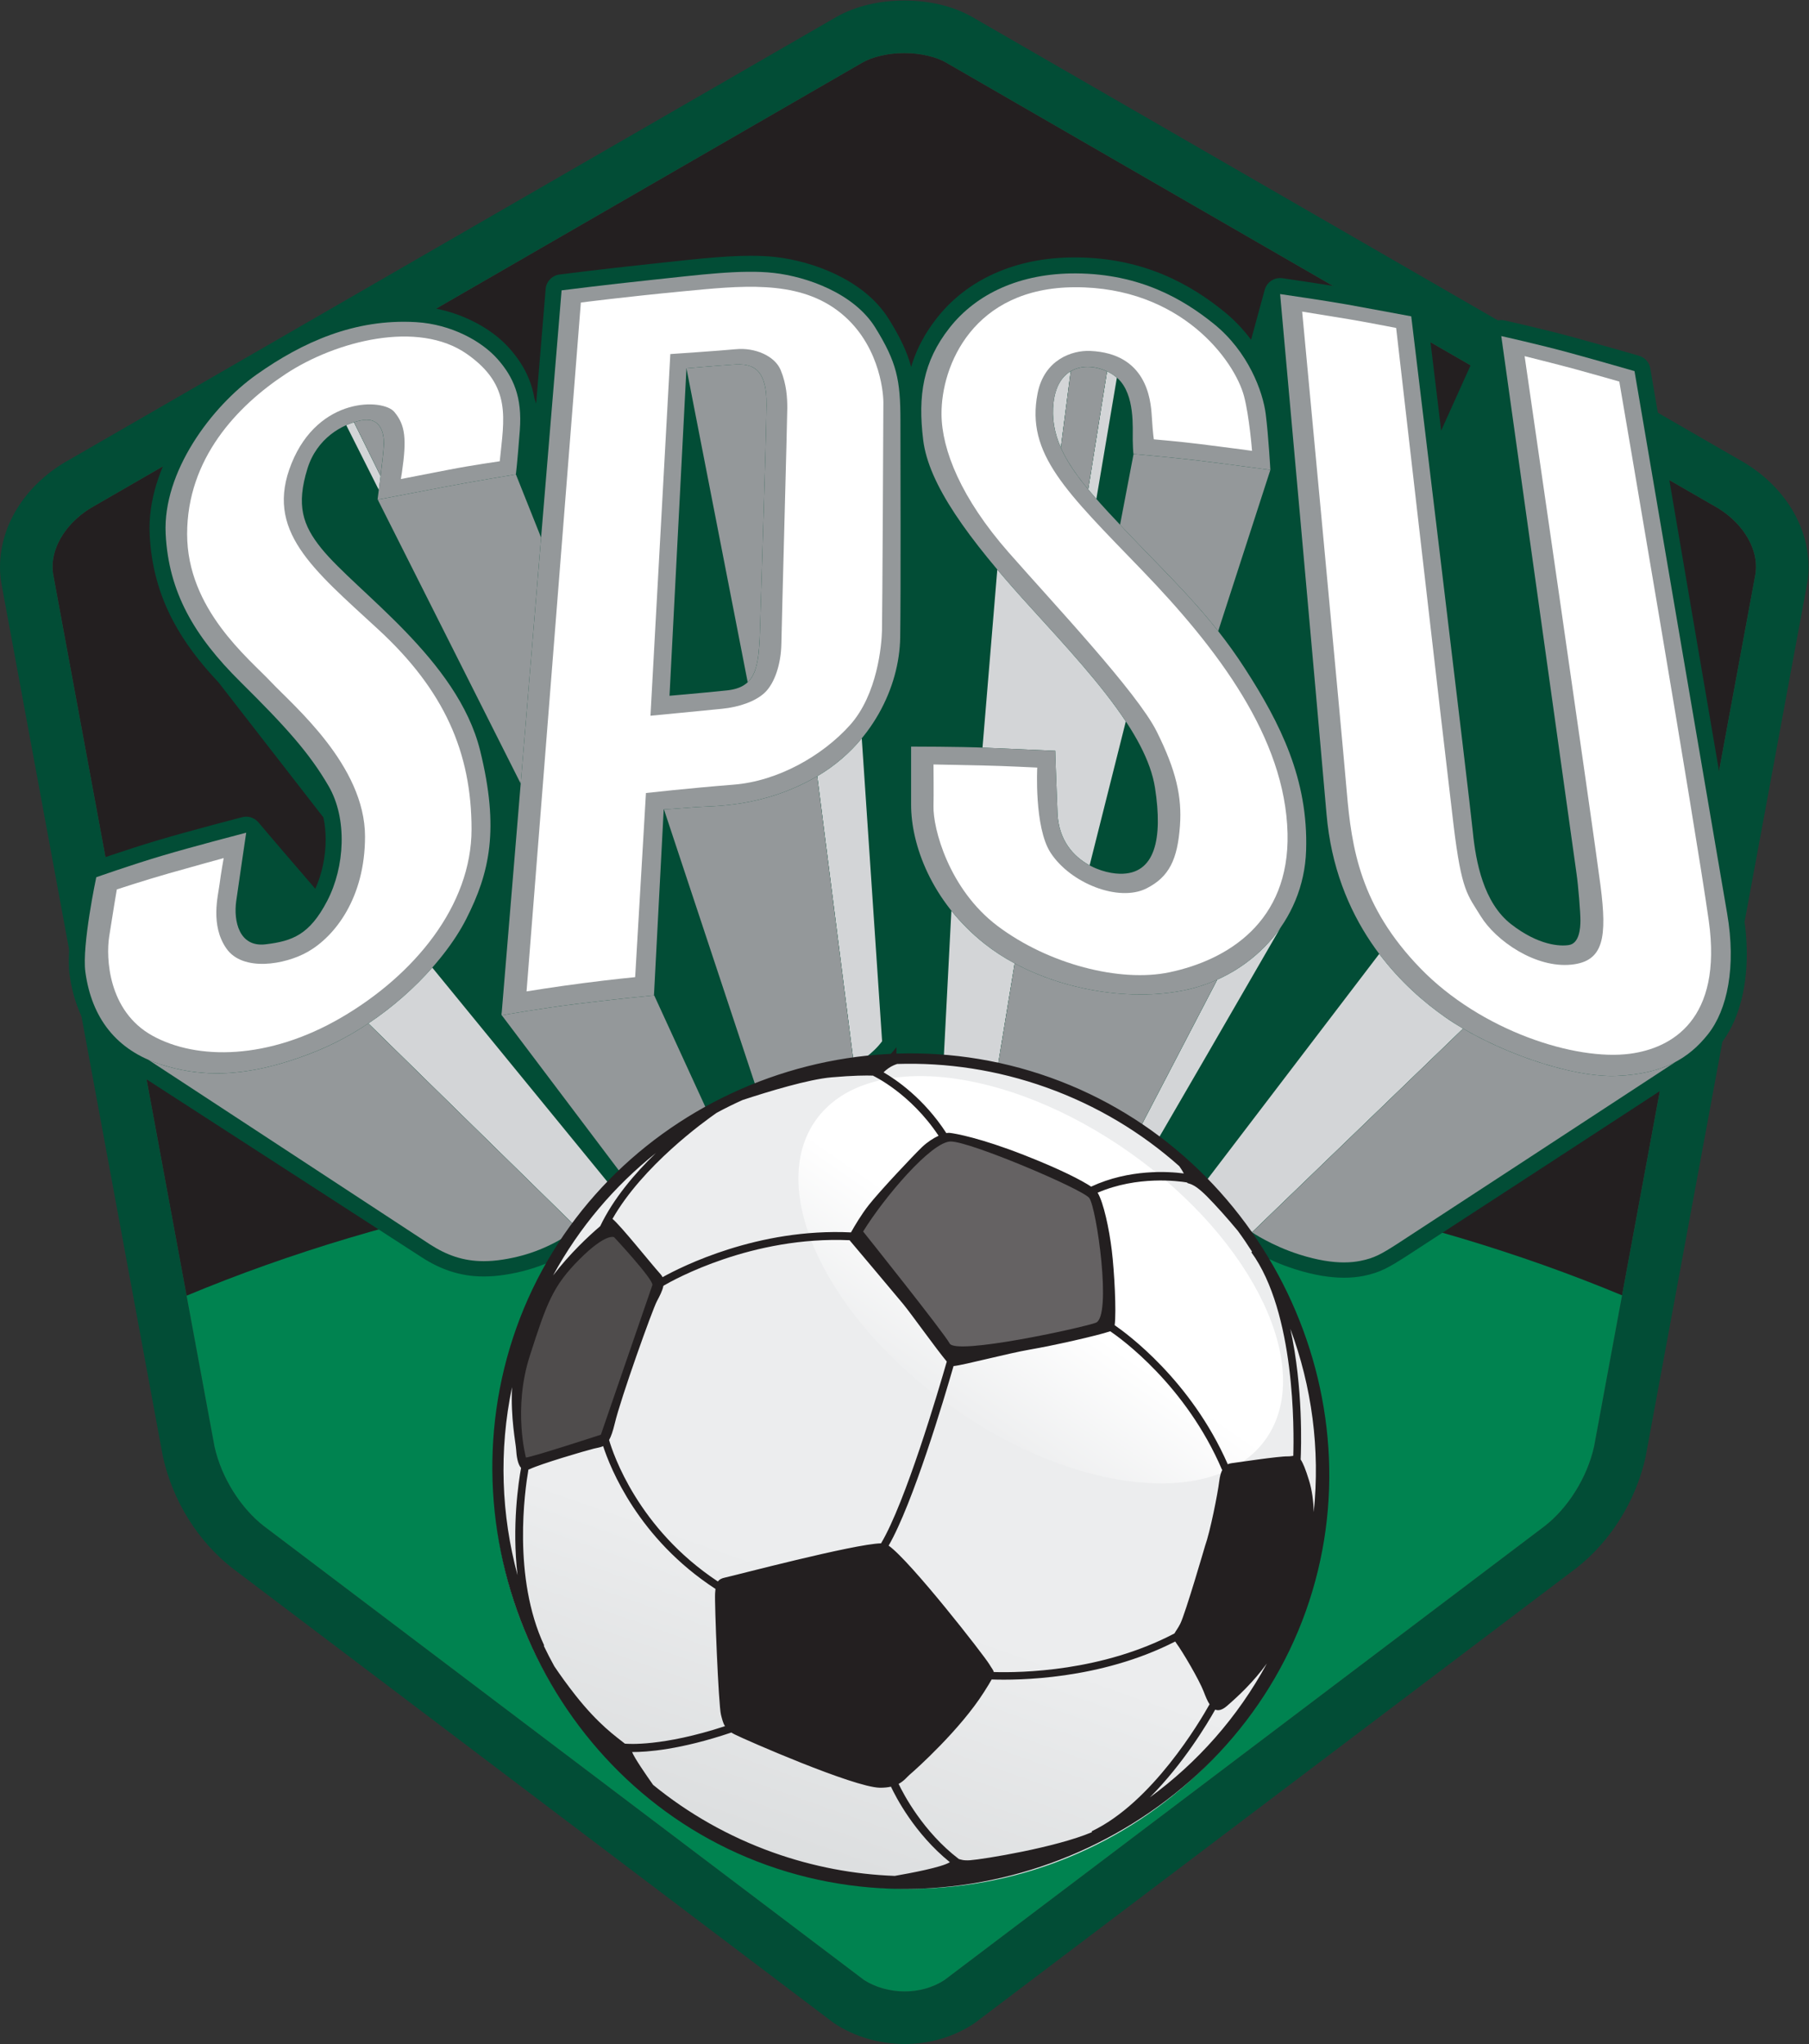 <?xml version="1.0" encoding="UTF-8" standalone="no"?>
<!-- Created with Inkscape (http://www.inkscape.org/) -->

<svg
   xmlns:dc="http://purl.org/dc/elements/1.1/"
   xmlns:cc="http://creativecommons.org/ns#"
   xmlns:rdf="http://www.w3.org/1999/02/22-rdf-syntax-ns#"
   xmlns:svg="http://www.w3.org/2000/svg"
   xmlns="http://www.w3.org/2000/svg"
   xmlns:sodipodi="http://sodipodi.sourceforge.net/DTD/sodipodi-0.dtd"
   xmlns:inkscape="http://www.inkscape.org/namespaces/inkscape"
   version="1.1"
   id="svg2"
   xml:space="preserve"
   width="504.733"
   height="570.347"
   viewBox="0 0 504.733 570.347"
   sodipodi:docname="SPSU Soccer Shield.svg"
   inkscape:version="0.92.1 r15371"><rect x="0" y="0" width="504.733" height="570.347" fill="#333333" stroke="none"/><defs
     id="defs6"><clipPath
       clipPathUnits="userSpaceOnUse"
       id="clipPath204"><path
         d="M 2726.78,904.219 C 2564.82,450.5 2065.67,214.078 1611.99,375.98 c -453.7,162.008 -690.213,661.12 -528.2,1114.79 161.98,453.76 661.05,690.22 1114.75,528.28 453.75,-162.01 690.19,-661.11 528.24,-1114.831 z"
         id="path202"
         inkscape:connector-curvature="0" /></clipPath><linearGradient
       x1="0"
       y1="0"
       x2="1"
       y2="0"
       gradientUnits="userSpaceOnUse"
       gradientTransform="matrix(586.538,1643.07,1643.07,-586.538,1612.02,375.97)"
       spreadMethod="pad"
       id="linearGradient214"><stop
         style="stop-opacity:1;stop-color:#dcdedf"
         offset="0"
         id="stop206" /><stop
         style="stop-opacity:1;stop-color:#dcdedf"
         offset="0.005"
         id="stop208" /><stop
         style="stop-opacity:1;stop-color:#ecedee"
         offset="0.344"
         id="stop210" /><stop
         style="stop-opacity:1;stop-color:#ecedee"
         offset="1"
         id="stop212" /></linearGradient><clipPath
       clipPathUnits="userSpaceOnUse"
       id="clipPath224"><path
         d="m 2649.35,1266.03 c -103.82,-146.5 -398.82,-115.76 -658.94,68.62 -260.1,184.35 -386.76,452.53 -283,599 103.78,146.4 398.79,115.61 658.9,-68.7 260.11,-184.44 386.81,-452.52 283.04,-598.92 z"
         id="path222"
         inkscape:connector-curvature="0" /></clipPath><linearGradient
       x1="0"
       y1="0"
       x2="1"
       y2="0"
       gradientUnits="userSpaceOnUse"
       gradientTransform="matrix(416.953,603.386,603.386,-416.953,1979.45,1311.96)"
       spreadMethod="pad"
       id="linearGradient232"><stop
         style="stop-opacity:1;stop-color:#ecedee"
         offset="0"
         id="stop226" /><stop
         style="stop-opacity:1;stop-color:#ffffff"
         offset="0.442"
         id="stop228" /><stop
         style="stop-opacity:1;stop-color:#ffffff"
         offset="1"
         id="stop230" /></linearGradient></defs><sodipodi:namedview
     pagecolor="#ffffff"
     bordercolor="#666666"
     borderopacity="1"
     objecttolerance="10"
     gridtolerance="10"
     guidetolerance="10"
     inkscape:pageopacity="0"
     inkscape:pageshadow="2"
     inkscape:window-width="1440"
     inkscape:window-height="843"
     id="namedview4"
     showgrid="false"
     inkscape:zoom="0.41378342"
     inkscape:cx="-170.55989"
     inkscape:cy="285.17334"
     inkscape:window-x="0"
     inkscape:window-y="31"
     inkscape:window-maximized="1"
     inkscape:current-layer="g10" /><g
     id="g10"
     inkscape:groupmode="layer"
     inkscape:label="ink_ext_XXXXXX"
     transform="matrix(1.333,0,0,-1.333,0,570.347)"><g
       id="g12"
       transform="scale(0.1)"><path
         d="m 1893.69,110.031 c 29.61,0 58.86,7.828 83.34,23.938 l 1256.4,950.311 c 47.16,36.63 88.47,99.99 103.23,166.68 l 337.86,1826.82 c 0.72,4.77 0.99,9.45 0.99,14.31 0.45,44.1 -30.42,96.48 -89.19,128.52 l -0.63,0.27 -1604.61,926.37 c -20.43,12.15 -54.27,20.52 -88.29,20.34 -34.02,0.18 -67.95,-8.19 -88.47,-20.34 l -1604.34,-926.19 -0.808,-0.45 c -58.774,-32.13 -89.641,-84.42 -89.192,-128.52 0,-4.95 0.36,-9.81 1.079,-14.67 L 448.922,1250.96 C 463.5,1184.54 504.629,1121.45 551.52,1084.73 L 1808.64,133.879 c 22.95,-14.848 53.82,-23.938 85.05,-23.848 M 1746.54,43.07 1745.1,44.059 484.648,997.34 l -0.269,0.269 C 415.531,1052.06 362.34,1134.5 341.281,1228.19 l -0.269,0.99 -338.403,1829.79 -0.09,0.72 C 0.809,3070.49 0,3081.38 0,3092.09 c 0.449,92.97 58.68,176.85 145.98,224.73 l 1603.26,925.56 c 43.2,24.84 93.51,35.01 143.55,35.19 50.04,-0.18 100.26,-10.35 143.37,-35.1 L 3639.6,3316.82 c 87.21,-47.88 145.44,-131.76 145.89,-224.73 0.09,-10.71 -0.81,-21.51 -2.43,-32.22 l -0.18,-0.99 -338.4,-1829.52 -0.18,-1.17 c -21.06,-93.69 -74.25,-176.13 -143.1,-230.581 l -0.18,-0.179 -1259.19,-952.289 -1.17,-0.992 -1.35,-0.898 C 1994.49,13.371 1943.28,-0.039 1893.69,-0.039 1841.04,0.141 1789.56,14.719 1746.54,43.07"
         style="fill:#024d36;fill-opacity:1;fill-rule:nonzero;stroke:none"
         id="path14"
         inkscape:connector-curvature="0" /><path
         d="m 1893.69,110.031 c 29.61,0 58.86,7.828 83.34,23.938 l 1256.4,950.311 c 47.16,36.63 88.47,99.99 103.23,166.68 l 337.86,1826.82 c 0.72,4.77 0.99,9.45 0.99,14.31 0.45,44.1 -30.42,96.48 -89.19,128.52 l -0.63,0.27 -1604.61,926.37 c -20.43,12.15 -54.27,20.52 -88.29,20.34 -34.02,0.18 -67.95,-8.19 -88.47,-20.34 l -1604.34,-926.19 -0.808,-0.45 c -58.774,-32.13 -89.641,-84.42 -89.192,-128.52 0,-4.95 0.36,-9.81 1.079,-14.67 L 448.922,1250.96 C 463.5,1184.54 504.629,1121.45 551.52,1084.73 L 1808.55,133.879 c 23.04,-14.848 53.91,-23.938 85.14,-23.848"
         style="fill:#008350;fill-opacity:1;fill-rule:nonzero;stroke:none"
         id="path16"
         inkscape:connector-curvature="0" /><path
         d="m 390.512,1566.41 c 431.726,180.09 948.148,284.94 1503.178,284.94 554.31,0 1070.1,-104.58 1501.47,-284.22 l 279.36,1510.65 c 0.72,4.77 0.99,9.45 0.99,14.31 0.45,44.1 -30.42,96.48 -89.19,128.52 l -0.63,0.27 -1604.61,926.37 c -20.43,12.15 -54.27,20.52 -88.29,20.34 -34.02,0.18 -67.95,-8.19 -88.47,-20.34 l -1604.34,-926.19 -0.808,-0.45 c -58.774,-32.13 -89.641,-84.42 -89.192,-128.52 0,-4.95 0.36,-9.81 1.079,-14.67 L 390.512,1566.41"
         style="fill:#231f20;fill-opacity:1;fill-rule:nonzero;stroke:none"
         id="path18"
         inkscape:connector-curvature="0" /><path
         d="m 2651.73,3316.55 -0.01,-0.01 0.01,0.01"
         style="fill:#008350;fill-opacity:1;fill-rule:nonzero;stroke:none"
         id="path20"
         inkscape:connector-curvature="0" /><path
         d="m 2651.72,3316.54 v 0 l 0.01,0.01 z"
         style="fill:#918f90;fill-opacity:1;fill-rule:nonzero;stroke:none"
         id="path22"
         inkscape:connector-curvature="0" /><path
         d="m 3111.75,3588.71 -95.22,-211.41 c -17.01,141.21 -29.34,243.18 -29.34,243.18 -1.8,14.58 -12.69,26.19 -27.09,28.89 -0.09,0.09 -90.81,17.01 -134.37,24.84 -44.46,8.01 -141.3,22.05 -141.48,22.05 -10.17,1.44 -20.43,-1.71 -27.9,-8.82 -4.95,-4.68 -8.19,-10.71 -9.63,-17.19 l -28.08,-102.87 c -15.57,20.88 -34.38,41.31 -57.15,59.58 -33.48,27.09 -74.79,55.17 -125.64,76.5 -50.94,21.42 -111.51,35.91 -182.7,36.36 -1.17,0 -2.34,0 -3.69,0 -124.56,0.27 -225.99,-47.25 -288.09,-126.45 -23.67,-29.97 -40.68,-61.02 -51.39,-93.6 -0.99,-3.06 -1.89,-6.12 -2.79,-9.18 -8.73,32.58 -23.67,62.91 -46.44,99.63 -27.09,43.74 -68.49,73.62 -111.24,94.23 -42.93,20.52 -87.84,31.77 -125.73,36.18 -16.83,1.89 -34.38,2.61 -52.56,2.61 -63.54,0 -135.63,-9.36 -210.78,-17.19 -97.56,-10.26 -189.09,-21.96 -189.27,-21.96 -15.57,-1.98 -27.81,-14.76 -29.07,-30.42 l -19.89,-239.85 -3.51,10.71 c -2.52,14.49 -6.3,27.99 -11.43,40.59 -9.99,24.75 -24.3,45.54 -40.77,64.17 -20.07,22.68 -47.52,43.11 -80.551,58.95 -32.847,15.84 -71.371,27 -113.129,29.52 -9.359,0.54 -18.718,0.81 -27.898,0.81 -126.453,0 -234.363,-51.03 -326.613,-116.19 -50.399,-35.64 -100.618,-87.39 -139.321,-147.87 -38.519,-60.48 -65.879,-129.96 -66.058,-201.51 0,-4.32 0.179,-8.55 0.359,-12.87 3.063,-65.7 19.441,-124.74 47.883,-179.1 24.117,-46.17 56.609,-88.83 96.297,-130.86 L 676.98,2567.48 c 3.149,-14.67 4.68,-30.33 4.68,-46.26 0.09,-35.73 -7.922,-72.63 -21.691,-103.05 -10.348,12.06 -110.879,128.79 -116.457,136.08 -0.992,1.26 -2.071,2.43 -3.063,3.51 -0.898,0.99 -1.801,1.89 -2.699,2.79 -1.352,1.17 -2.879,2.25 -4.32,3.24 l -3.239,1.8 c -7.113,3.6 -15.39,4.5 -23.312,2.43 -0.18,0 -112.32,-29.07 -178.469,-48.87 -66.238,-19.8 -137.789,-45.09 -138.058,-45.18 -10.981,-3.96 -19.172,-13.23 -21.602,-24.66 -0.09,-0.27 -6.211,-28.98 -12.328,-65.97 -6.121,-37.17 -12.422,-82.08 -12.512,-117.99 0.09,-9 0.449,-17.46 1.531,-25.74 7.2,-53.1 25.469,-100.35 56.25,-138.51 13.321,-16.65 28.887,-31.32 46.528,-43.92 l 634.5,-410.4 0.269,-0.18 c 36.992,-23.94 78.84,-39.96 128.702,-39.96 h 1.08 c 14.13,0 28.89,1.17 44.28,3.6 69.12,10.53 122.31,36.81 172.17,71.19 40.5,27.9 68.67,60.57 80.28,75.06 l 44.64,-59.22 c 6.12,-8.1 15.66,-12.69 25.56,-12.69 1.8,0 3.6,0.09 5.4,0.45 0,0 11.7,1.98 28.17,4.59 16.47,2.7 37.71,6.03 56.34,8.73 18.45,2.7 46.17,6.21 69.12,9.09 22.95,2.88 41.13,4.95 41.22,4.95 10.17,1.26 19.08,7.29 24.12,16.2 2.25,3.96 3.51,8.37 3.96,12.69 l 0.09,-0.09 7.74,227.61 c 18.09,1.89 40.5,4.14 53.55,5.58 24.75,2.52 58.32,7.56 94.5,23.85 19.71,7.38 37.62,18 53.37,29.79 6.66,4.77 11.7,8.91 15.48,12.51 l 0.18,0.18 c 19.17,16.65 34.02,33.84 43.47,45.99 0,-17.64 0,-50.49 0,-87.39 0,-48.06 27.63,-117.45 50.76,-149.85 0.72,-1.26 1.62,-2.52 2.52,-3.6 0.36,-0.45 8.37,-10.44 20.25,-23.13 11.97,-12.78 27.36,-28.26 44.46,-40.5 28.8,-20.43 97.83,-67.77 198.27,-68.58 1.35,0 2.7,0 4.14,0 h 0.18 c 46.62,0 81.54,6.57 108.72,16.56 27.27,9.99 46.26,23.58 59.4,34.11 27.36,21.42 42.84,41.49 55.8,61.56 1.35,2.07 2.79,4.5 5.13,8.46 4.32,7.29 11.34,19.17 20.25,34.38 4.32,-17.37 17.28,-56.43 53.91,-101.61 32.04,-39.51 64.98,-68.76 98.01,-90.81 1.35,-1.35 2.79,-2.61 4.41,-3.69 1.53,-0.99 44.91,-30.69 107.91,-50.67 40.5,-12.87 74.34,-17.91 102.78,-17.91 15.21,0 28.89,1.44 41.04,3.87 16.2,3.24 30.42,7.83 44.19,14.49 13.77,6.75 26.82,14.94 44.01,25.92 29.34,18.9 449.73,292.68 573.66,373.77 33.03,21.6 62.82,42.66 85.23,71.1 35.73,45.54 54.63,110.61 54.81,188.46 -0.09,28.62 -2.7,59.13 -8.19,91.17 -9.72,55.98 -58.14,339.66 -104.22,609.39 -22.95,134.73 -45.36,266.13 -62.01,363.69 -8.37,48.87 -15.21,89.19 -20.07,117.36 -4.77,28.26 -7.47,44.19 -7.47,44.19 -2.16,12.69 -11.43,23.04 -23.76,26.55 -0.09,0 -73.98,21.42 -136.53,38.52 -63.36,17.37 -144.09,35.28 -144.36,35.37 -10.71,2.43 -21.96,-0.63 -29.97,-8.1 -3.42,-3.15 -6.12,-6.93 -7.92,-11.07"
         style="fill:#024d36;fill-opacity:1;fill-rule:nonzero;stroke:none"
         id="path24"
         inkscape:connector-curvature="0" /><path
         d="m 2280.69,2467.22 c -34.11,18.45 -64.71,52.65 -67.14,108.72 -3.87,92.25 -4.86,131.13 -4.86,131.13 0,0 -91.35,3.87 -144.72,6.3 -2.43,0.09 -4.95,0.27 -7.47,0.36 l 30.96,372.78 c 20.88,-24.84 43.74,-50.76 68.31,-77.76 75.42,-82.89 150.12,-163.62 200.7,-240.21 l -75.78,-301.32"
         style="fill:#024d36;fill-opacity:1;fill-rule:nonzero;stroke:none"
         id="path26"
         inkscape:connector-curvature="0" /><path
         d="m 2280.69,2467.22 c -34.11,18.45 -64.71,52.65 -67.14,108.72 -3.87,92.25 -4.86,131.13 -4.86,131.13 0,0 -91.35,3.87 -144.72,6.3 -2.43,0.09 -4.95,0.27 -7.47,0.36 l 30.96,372.78 c 20.88,-24.84 43.74,-50.76 68.31,-77.76 75.42,-82.89 150.12,-163.62 200.7,-240.21 l -75.78,-301.32"
         style="fill:#d3d5d7;fill-opacity:1;fill-rule:nonzero;stroke:none"
         id="path28"
         inkscape:connector-curvature="0" /><path
         d="m 2620.93,1699.37 c -31.68,20.17 -83.3,63.71 -100.84,101.4 l 366.84,481.14 c 43.56,-57.87 93.6,-101.43 138.87,-133.02 11.43,-8.01 23.76,-15.84 36.72,-23.4 v 0 l -441.59,-426.12"
         style="fill:#024d36;fill-opacity:1;fill-rule:nonzero;stroke:none"
         id="path30"
         inkscape:connector-curvature="0" /><path
         d="m 2620.93,1699.37 c -31.68,20.17 -83.3,63.71 -100.84,101.4 l 366.84,481.14 c 43.56,-57.87 93.6,-101.43 138.87,-133.02 11.43,-8.01 23.76,-15.84 36.72,-23.4 v 0 l -441.59,-426.12"
         style="fill:#d3d5d7;fill-opacity:1;fill-rule:nonzero;stroke:none"
         id="path32"
         inkscape:connector-curvature="0" /><path
         d="m 1209.42,1706.72 -438.428,429.61 c 52,34.73 97.43,75.67 133.778,116.87 l 384.57,-470.34 c 0,0 -30.51,-42.21 -78.3,-75.06 l -1.62,-1.08"
         style="fill:#024d36;fill-opacity:1;fill-rule:nonzero;stroke:none"
         id="path34"
         inkscape:connector-curvature="0" /><path
         d="m 1209.42,1706.72 -438.428,429.61 c 52,34.73 97.43,75.67 133.778,116.87 l 384.57,-470.34 c 0,0 -30.51,-42.21 -78.3,-75.06 l -1.62,-1.08"
         style="fill:#d3d5d7;fill-opacity:1;fill-rule:nonzero;stroke:none"
         id="path36"
         inkscape:connector-curvature="0" /><path
         d="m 1195.84,1697.72 v 0 c 1.33,0.84 2.66,1.7 3.98,2.57 v 0 c -1.32,-0.87 -2.65,-1.73 -3.98,-2.57"
         style="fill:#024d36;fill-opacity:1;fill-rule:nonzero;stroke:none"
         id="path38"
         inkscape:connector-curvature="0" /><path
         d="m 1195.84,1697.72 v 0 c 1.33,0.84 2.66,1.7 3.98,2.57 v 0 c -1.32,-0.87 -2.65,-1.73 -3.98,-2.57"
         style="fill:#d3d5d7;fill-opacity:1;fill-rule:nonzero;stroke:none"
         id="path40"
         inkscape:connector-curvature="0" /><path
         d="m 1786.36,2046.11 v 0 c 0.42,0.24 0.82,0.49 1.22,0.72 -0.4,-0.23 -0.8,-0.48 -1.22,-0.72"
         style="fill:#024d36;fill-opacity:1;fill-rule:nonzero;stroke:none"
         id="path42"
         inkscape:connector-curvature="0" /><path
         d="m 1786.36,2046.11 v 0 c 0.42,0.24 0.82,0.49 1.22,0.72 -0.4,-0.23 -0.8,-0.48 -1.22,-0.72"
         style="fill:#d3d5d7;fill-opacity:1;fill-rule:nonzero;stroke:none"
         id="path44"
         inkscape:connector-curvature="0" /><path
         d="m 1787.58,2046.83 0.09,0.09 v 0 l -0.09,-0.09"
         style="fill:#024d36;fill-opacity:1;fill-rule:nonzero;stroke:none"
         id="path46"
         inkscape:connector-curvature="0" /><path
         d="m 1787.58,2046.83 0.09,0.09 v 0 l -0.09,-0.09"
         style="fill:#d3d5d7;fill-opacity:1;fill-rule:nonzero;stroke:none"
         id="path48"
         inkscape:connector-curvature="0" /><path
         d="m 1787.67,2046.92 v 0 l -77.13,606.85 c 36.96,21.67 68.01,48.87 93.24,79.4 l 42.57,-634.14 c -9.9,-13.41 -22.59,-25.02 -35.64,-34.92 v -0.27 c -3.78,-3.69 -11.07,-9.54 -23.04,-16.92"
         style="fill:#024d36;fill-opacity:1;fill-rule:nonzero;stroke:none"
         id="path50"
         inkscape:connector-curvature="0" /><path
         d="m 1787.67,2046.92 v 0 l -77.13,606.85 c 36.96,21.67 68.01,48.87 93.24,79.4 l 42.57,-634.14 c -9.9,-13.41 -22.59,-25.02 -35.64,-34.92 v -0.27 c -3.78,-3.69 -11.07,-9.54 -23.04,-16.92"
         style="fill:#d3d5d7;fill-opacity:1;fill-rule:nonzero;stroke:none"
         id="path52"
         inkscape:connector-curvature="0" /><path
         d="m 2058.84,1779.8 -0.9,0.45 c -30.15,15.21 -74.25,43.38 -93.6,70.02 l 27,522 c 19.26,-24.03 42.12,-47.34 69.21,-68.85 19.35,-15.39 40.68,-29.25 63.27,-41.4 L 2045.88,1787 v 0 0 c 4.05,-2.43 8.37,-4.77 12.96,-7.2"
         style="fill:#024d36;fill-opacity:1;fill-rule:nonzero;stroke:none"
         id="path54"
         inkscape:connector-curvature="0" /><path
         d="m 2058.84,1779.8 -0.9,0.45 c -30.15,15.21 -74.25,43.38 -93.6,70.02 l 27,522 c 19.26,-24.03 42.12,-47.34 69.21,-68.85 19.35,-15.39 40.68,-29.25 63.27,-41.4 L 2045.88,1787 v 0 0 c 4.05,-2.43 8.37,-4.77 12.96,-7.2"
         style="fill:#d3d5d7;fill-opacity:1;fill-rule:nonzero;stroke:none"
         id="path56"
         inkscape:connector-curvature="0" /><path
         d="m 2306.88,1765.4 240.84,462.51 v 0 l -1.89,-0.81 c 3.24,1.44 6.57,2.88 9.72,4.41 l 1.26,0.63 c 3.15,1.53 6.3,3.06 9.36,4.77 l 1.62,0.81 c 3.24,1.71 6.39,3.51 9.54,5.31 l 2.16,1.17 c 3.15,1.89 6.21,3.78 9.27,5.67 l 1.62,1.08 c 2.88,1.8 5.67,3.69 8.46,5.58 l 1.44,0.99 c 2.97,2.07 5.85,4.14 8.82,6.3 l 2.07,1.62 c 2.88,2.07 5.67,4.23 8.37,6.48 l 1.89,1.53 c 2.52,2.07 5.13,4.23 7.56,6.39 l 1.26,1.08 c 2.7,2.34 5.31,4.77 7.92,7.2 l 1.98,1.98 c 2.52,2.43 5.04,4.86 7.47,7.29 l 1.89,1.98 c 2.34,2.43 4.59,4.95 6.84,7.38 l 1.17,1.35 c 2.25,2.52 4.5,5.13 6.66,7.74 l 1.8,2.16 c 2.16,2.7 4.32,5.4 6.48,8.19 l 1.71,2.25 c 2.16,2.88 4.23,5.76 6.3,8.73 -49.23,-85.23 -275.4,-476.91 -286.47,-493.74 -12.33,-18.99 -24.03,-34.29 -48.78,-54 -9.9,-7.83 -21.87,-16.47 -38.34,-24.03"
         style="fill:#024d36;fill-opacity:1;fill-rule:nonzero;stroke:none"
         id="path58"
         inkscape:connector-curvature="0" /><path
         d="m 2306.88,1765.4 240.84,462.51 v 0 l -1.89,-0.81 c 3.24,1.44 6.57,2.88 9.72,4.41 l 1.26,0.63 c 3.15,1.53 6.3,3.06 9.36,4.77 l 1.62,0.81 c 3.24,1.71 6.39,3.51 9.54,5.31 l 2.16,1.17 c 3.15,1.89 6.21,3.78 9.27,5.67 l 1.62,1.08 c 2.88,1.8 5.67,3.69 8.46,5.58 l 1.44,0.99 c 2.97,2.07 5.85,4.14 8.82,6.3 l 2.07,1.62 c 2.88,2.07 5.67,4.23 8.37,6.48 l 1.89,1.53 c 2.52,2.07 5.13,4.23 7.56,6.39 l 1.26,1.08 c 2.7,2.34 5.31,4.77 7.92,7.2 l 1.98,1.98 c 2.52,2.43 5.04,4.86 7.47,7.29 l 1.89,1.98 c 2.34,2.43 4.59,4.95 6.84,7.38 l 1.17,1.35 c 2.25,2.52 4.5,5.13 6.66,7.74 l 1.8,2.16 c 2.16,2.7 4.32,5.4 6.48,8.19 l 1.71,2.25 c 2.16,2.88 4.23,5.76 6.3,8.73 -49.23,-85.23 -275.4,-476.91 -286.47,-493.74 -12.33,-18.99 -24.03,-34.29 -48.78,-54 -9.9,-7.83 -21.87,-16.47 -38.34,-24.03"
         style="fill:#d3d5d7;fill-opacity:1;fill-rule:nonzero;stroke:none"
         id="path60"
         inkscape:connector-curvature="0" /><path
         d="m 2297.16,1761.26 c 1.62,0.63 3.15,1.26 4.59,1.89 -1.44,-0.63 -2.97,-1.26 -4.59,-1.89"
         style="fill:#024d36;fill-opacity:1;fill-rule:nonzero;stroke:none"
         id="path62"
         inkscape:connector-curvature="0" /><path
         d="m 2297.16,1761.26 c 1.62,0.63 3.15,1.26 4.59,1.89 -1.44,-0.63 -2.97,-1.26 -4.59,-1.89"
         style="fill:#d3d5d7;fill-opacity:1;fill-rule:nonzero;stroke:none"
         id="path64"
         inkscape:connector-curvature="0" /><path
         d="m 2301.75,1763.15 1.35,0.54 -1.35,-0.54"
         style="fill:#024d36;fill-opacity:1;fill-rule:nonzero;stroke:none"
         id="path66"
         inkscape:connector-curvature="0" /><path
         d="m 2301.75,1763.15 1.35,0.54 -1.35,-0.54"
         style="fill:#d3d5d7;fill-opacity:1;fill-rule:nonzero;stroke:none"
         id="path68"
         inkscape:connector-curvature="0" /><path
         d="m 2303.1,1763.69 c 1.08,0.45 2.07,0.9 3.15,1.35 -1.08,-0.45 -2.07,-0.9 -3.15,-1.35"
         style="fill:#024d36;fill-opacity:1;fill-rule:nonzero;stroke:none"
         id="path70"
         inkscape:connector-curvature="0" /><path
         d="m 2303.1,1763.69 c 1.08,0.45 2.07,0.9 3.15,1.35 -1.08,-0.45 -2.07,-0.9 -3.15,-1.35"
         style="fill:#d3d5d7;fill-opacity:1;fill-rule:nonzero;stroke:none"
         id="path72"
         inkscape:connector-curvature="0" /><path
         d="m 2306.25,1765.04 0.63,0.36 v 0 l -0.63,-0.36"
         style="fill:#024d36;fill-opacity:1;fill-rule:nonzero;stroke:none"
         id="path74"
         inkscape:connector-curvature="0" /><path
         d="m 2306.25,1765.04 0.63,0.36 v 0 l -0.63,-0.36"
         style="fill:#d3d5d7;fill-opacity:1;fill-rule:nonzero;stroke:none"
         id="path76"
         inkscape:connector-curvature="0" /><path
         d="m 792.898,3253.1 -68.218,135.63 c 1.621,0.72 3.242,1.26 4.859,1.98 l 1.711,0.63 c 1.172,0.54 2.34,0.9 3.422,1.35 1.437,0.54 2.879,0.99 4.226,1.44 l 2.071,0.63 55.531,-112.32 c 0.004,0.02 0.008,0.05 0.008,0.07 l 0.082,-0.16 c -0.36,-2.7 -0.629,-5.4 -0.988,-8.1 v -0.27 c -0.993,-7.56 -1.891,-14.76 -2.704,-20.88"
         style="fill:#024d36;fill-opacity:1;fill-rule:nonzero;stroke:none"
         id="path78"
         inkscape:connector-curvature="0" /><path
         d="m 792.898,3253.1 -68.218,135.63 c 1.621,0.72 3.242,1.26 4.859,1.98 l 1.711,0.63 c 1.172,0.54 2.34,0.9 3.422,1.35 1.437,0.54 2.879,0.99 4.226,1.44 l 2.071,0.63 55.531,-112.32 c 0.004,0.02 0.008,0.05 0.008,0.07 l 0.082,-0.16 c -0.36,-2.7 -0.629,-5.4 -0.988,-8.1 v -0.27 c -0.993,-7.56 -1.891,-14.76 -2.704,-20.88"
         style="fill:#d3d5d7;fill-opacity:1;fill-rule:nonzero;stroke:none"
         id="path80"
         inkscape:connector-curvature="0" /><path
         d="m 2220.48,3341.57 c -13.41,30.42 -19.17,61.29 -15.21,95.13 4.05,33.84 17.82,54.09 35.46,64.62 l 0.27,-0.45 -20.52,-159.3"
         style="fill:#024d36;fill-opacity:1;fill-rule:nonzero;stroke:none"
         id="path82"
         inkscape:connector-curvature="0" /><path
         d="m 2220.48,3341.57 c -13.41,30.42 -19.17,61.29 -15.21,95.13 4.05,33.84 17.82,54.09 35.46,64.62 l 0.27,-0.45 -20.52,-159.3"
         style="fill:#d3d5d7;fill-opacity:1;fill-rule:nonzero;stroke:none"
         id="path84"
         inkscape:connector-curvature="0" /><path
         d="m 2294.82,3234.2 c -1.44,1.71 -2.88,3.33 -4.41,5.04 l -0.9,1.08 -1.44,1.71 c -1.35,1.53 -2.7,3.06 -3.96,4.59 l -1.8,2.16 c -1.17,1.35 -2.34,2.7 -3.42,4.14 l -1.17,1.26 39.42,247.05 0.09,0.09 0.09,-0.09 c 1.35,-0.63 2.61,-1.26 3.96,-1.98 l 0.63,-0.36 c 1.35,-0.63 2.52,-1.35 3.78,-2.07 l 0.72,-0.45 c 1.17,-0.72 2.34,-1.53 3.51,-2.25 l 0.63,-0.45 1.98,-1.35 v -0.09 c 1.8,-1.35 3.6,-2.7 5.22,-4.14 l -42.93,-253.89"
         style="fill:#024d36;fill-opacity:1;fill-rule:nonzero;stroke:none"
         id="path86"
         inkscape:connector-curvature="0" /><path
         d="m 2294.82,3234.2 c -1.44,1.71 -2.88,3.33 -4.41,5.04 l -0.9,1.08 -1.44,1.71 c -1.35,1.53 -2.7,3.06 -3.96,4.59 l -1.8,2.16 c -1.17,1.35 -2.34,2.7 -3.42,4.14 l -1.17,1.26 39.42,247.05 0.09,0.09 0.09,-0.09 c 1.35,-0.63 2.61,-1.26 3.96,-1.98 l 0.63,-0.36 c 1.35,-0.63 2.52,-1.35 3.78,-2.07 l 0.72,-0.45 c 1.17,-0.72 2.34,-1.53 3.51,-2.25 l 0.63,-0.45 1.98,-1.35 v -0.09 c 1.8,-1.35 3.6,-2.7 5.22,-4.14 l -42.93,-253.89"
         style="fill:#d3d5d7;fill-opacity:1;fill-rule:nonzero;stroke:none"
         id="path88"
         inkscape:connector-curvature="0" /><path
         d="m 2549.79,2957.54 c -58.59,74.43 -121.86,134.55 -194.85,211.5 -3.6,3.78 -7.11,7.47 -10.53,11.16 l 28.26,148.14 c 5.04,-0.45 83.07,-7.47 134.28,-13.59 52.38,-6.21 149.94,-19.62 152.01,-19.89 l -109.17,-337.32"
         style="fill:#024d36;fill-opacity:1;fill-rule:nonzero;stroke:none"
         id="path90"
         inkscape:connector-curvature="0" /><path
         d="m 2549.79,2957.54 c -58.59,74.43 -121.86,134.55 -194.85,211.5 -3.6,3.78 -7.11,7.47 -10.53,11.16 l 28.26,148.14 c 5.04,-0.45 83.07,-7.47 134.28,-13.59 52.38,-6.21 149.94,-19.62 152.01,-19.89 l -109.17,-337.32"
         style="fill:#94989a;fill-opacity:1;fill-rule:nonzero;stroke:none"
         id="path92"
         inkscape:connector-curvature="0" /><path
         d="m 2813.18,1636.07 c -24.56,0 -55.04,4.39 -92.93,16.38 -58.32,18.45 -99.63,46.62 -99.63,46.62 l 0.31,0.3 c 0.02,-0.01 0.03,-0.02 0.05,-0.03 l 441.54,426.15 c 95.75,-56.2 225.6,-99.24 311.57,-99.24 3.65,0 7.24,0.08 10.72,0.24 51.93,2.34 91.44,12.78 123.12,29.79 -105.3,-68.94 -552.69,-361.71 -582.66,-380.97 -34.02,-21.87 -48.6,-30.15 -77.31,-35.91 -10.03,-2.05 -21.54,-3.33 -34.78,-3.33"
         style="fill:#024d36;fill-opacity:1;fill-rule:nonzero;stroke:none"
         id="path94"
         inkscape:connector-curvature="0" /><path
         d="m 2813.18,1636.07 c -24.56,0 -55.04,4.39 -92.93,16.38 -58.32,18.45 -99.63,46.62 -99.63,46.62 l 0.31,0.3 c 0.02,-0.01 0.03,-0.02 0.05,-0.03 l 441.54,426.15 c 95.75,-56.2 225.6,-99.24 311.57,-99.24 3.65,0 7.24,0.08 10.72,0.24 51.93,2.34 91.44,12.78 123.12,29.79 -105.3,-68.94 -552.69,-361.71 -582.66,-380.97 -34.02,-21.87 -48.6,-30.15 -77.31,-35.91 -10.03,-2.05 -21.54,-3.33 -34.78,-3.33"
         style="fill:#94989a;fill-opacity:1;fill-rule:nonzero;stroke:none"
         id="path96"
         inkscape:connector-curvature="0" /><path
         d="m 2620.98,1699.34 c -0.02,0.01 -0.03,0.02 -0.05,0.03 l 441.59,426.12 -441.54,-426.15"
         style="fill:#024d36;fill-opacity:1;fill-rule:nonzero;stroke:none"
         id="path98"
         inkscape:connector-curvature="0" /><path
         d="m 2620.98,1699.34 c -0.02,0.01 -0.03,0.02 -0.05,0.03 l 441.59,426.12 -441.54,-426.15"
         style="fill:#94989a;fill-opacity:1;fill-rule:nonzero;stroke:none"
         id="path100"
         inkscape:connector-curvature="0" /><path
         d="m 1565.01,2850.53 -128.16,657.09 c 0.45,0.09 61.29,5.4 98.1,7.83 3.7,0.25 7.36,0.4 10.96,0.4 32.32,0 59.41,-12.49 58.52,-85.45 -0.99,-81.09 -11.16,-383.31 -13.59,-467.28 -1.71,-56.7 -5.13,-92.97 -25.83,-112.59"
         style="fill:#024d36;fill-opacity:1;fill-rule:nonzero;stroke:none"
         id="path102"
         inkscape:connector-curvature="0" /><path
         d="m 1565.01,2850.53 -128.16,657.09 c 0.45,0.09 61.29,5.4 98.1,7.83 3.7,0.25 7.36,0.4 10.96,0.4 32.32,0 59.41,-12.49 58.52,-85.45 -0.99,-81.09 -11.16,-383.31 -13.59,-467.28 -1.71,-56.7 -5.13,-92.97 -25.83,-112.59"
         style="fill:#94989a;fill-opacity:1;fill-rule:nonzero;stroke:none"
         id="path104"
         inkscape:connector-curvature="0" /><path
         d="m 1049.85,2155.1 -0.54,3.42 0.81,0.09 -0.27,-3.51"
         style="fill:#024d36;fill-opacity:1;fill-rule:nonzero;stroke:none"
         id="path106"
         inkscape:connector-curvature="0" /><path
         d="m 1049.85,2155.1 -0.54,3.42 0.81,0.09 -0.27,-3.51"
         style="fill:#94989a;fill-opacity:1;fill-rule:nonzero;stroke:none"
         id="path108"
         inkscape:connector-curvature="0" /><path
         d="m 1379.79,1716.62 -329.49,436.77 c 7.38,1.35 82.44,14.49 155.79,23.67 77.22,9.72 162.72,18 162.72,18 l 0.09,0.9 207.18,-451.71 c 0,0 -73.17,-8.73 -111.06,-14.13 -37.89,-5.49 -85.23,-13.5 -85.23,-13.5"
         style="fill:#024d36;fill-opacity:1;fill-rule:nonzero;stroke:none"
         id="path110"
         inkscape:connector-curvature="0" /><path
         d="m 1379.79,1716.62 -329.49,436.77 c 7.38,1.35 82.44,14.49 155.79,23.67 77.22,9.72 162.72,18 162.72,18 l 0.09,0.9 207.18,-451.71 c 0,0 -73.17,-8.73 -111.06,-14.13 -37.89,-5.49 -85.23,-13.5 -85.23,-13.5"
         style="fill:#94989a;fill-opacity:1;fill-rule:nonzero;stroke:none"
         id="path112"
         inkscape:connector-curvature="0" /><path
         d="m 1012.61,1638.69 c -43.727,0 -78.255,13.03 -112.34,34.91 l -589.141,386.19 0.09,0.18 c 8.281,-3.6 16.832,-6.84 25.832,-9.63 34.285,-10.91 72.269,-18.53 116.758,-18.53 56.757,0 124.089,12.41 207.691,46.16 38.879,15.75 75.602,35.73 109.441,58.41 v -0.09 c 0.02,0.01 0.036,0.02 0.051,0.04 l 438.428,-429.61 -0.72,-0.45 0.72,0.45 c -3.2,-2.19 -6.4,-4.33 -9.6,-6.43 0.29,0.2 0.58,0.39 0.87,0.58 -0.29,-0.19 -0.58,-0.38 -0.87,-0.58 -1.33,-0.86 -2.65,-1.72 -3.98,-2.57 -1.37,-0.88 -2.75,-1.74 -4.15,-2.61 1.4,0.87 2.78,1.73 4.15,2.61 -42.75,-27.48 -86.69,-47.01 -143.65,-55.8 -14.07,-2.19 -27.19,-3.23 -39.58,-3.23 m 196.09,67.58 c -2.61,-1.8 -5.31,-3.6 -8.01,-5.4 2.7,1.8 5.4,3.6 8.01,5.4"
         style="fill:#024d36;fill-opacity:1;fill-rule:nonzero;stroke:none"
         id="path114"
         inkscape:connector-curvature="0" /><path
         d="m 1012.61,1638.69 c -43.727,0 -78.255,13.03 -112.34,34.91 l -589.141,386.19 0.09,0.18 c 8.281,-3.6 16.832,-6.84 25.832,-9.63 34.285,-10.91 72.269,-18.53 116.758,-18.53 56.757,0 124.089,12.41 207.691,46.16 38.879,15.75 75.602,35.73 109.441,58.41 v -0.09 c 0.02,0.01 0.036,0.02 0.051,0.04 l 438.428,-429.61 -0.72,-0.45 0.72,0.45 c -3.2,-2.19 -6.4,-4.33 -9.6,-6.43 0.29,0.2 0.58,0.39 0.87,0.58 -0.29,-0.19 -0.58,-0.38 -0.87,-0.58 -1.33,-0.86 -2.65,-1.72 -3.98,-2.57 -1.37,-0.88 -2.75,-1.74 -4.15,-2.61 1.4,0.87 2.78,1.73 4.15,2.61 -42.75,-27.48 -86.69,-47.01 -143.65,-55.8 -14.07,-2.19 -27.19,-3.23 -39.58,-3.23 m 196.09,67.58 c -2.61,-1.8 -5.31,-3.6 -8.01,-5.4 2.7,1.8 5.4,3.6 8.01,5.4"
         style="fill:#94989a;fill-opacity:1;fill-rule:nonzero;stroke:none"
         id="path116"
         inkscape:connector-curvature="0" /><path
         d="m 770.941,2136.29 v 0.09 l 0.051,-0.05 c -0.015,-0.02 -0.031,-0.03 -0.051,-0.04"
         style="fill:#024d36;fill-opacity:1;fill-rule:nonzero;stroke:none"
         id="path118"
         inkscape:connector-curvature="0" /><path
         d="m 770.941,2136.29 v 0.09 l 0.051,-0.05 c -0.015,-0.02 -0.031,-0.03 -0.051,-0.04"
         style="fill:#94989a;fill-opacity:1;fill-rule:nonzero;stroke:none"
         id="path120"
         inkscape:connector-curvature="0" /><path
         d="m 1208.7,1706.27 0.72,0.45 -0.72,-0.45"
         style="fill:#024d36;fill-opacity:1;fill-rule:nonzero;stroke:none"
         id="path122"
         inkscape:connector-curvature="0" /><path
         d="m 1208.7,1706.27 0.72,0.45 -0.72,-0.45"
         style="fill:#94989a;fill-opacity:1;fill-rule:nonzero;stroke:none"
         id="path124"
         inkscape:connector-curvature="0" /><path
         d="m 1200.69,1700.87 c 2.7,1.8 5.4,3.6 8.01,5.4 -2.61,-1.8 -5.31,-3.6 -8.01,-5.4"
         style="fill:#024d36;fill-opacity:1;fill-rule:nonzero;stroke:none"
         id="path126"
         inkscape:connector-curvature="0" /><path
         d="m 1200.69,1700.87 c 2.7,1.8 5.4,3.6 8.01,5.4 -2.61,-1.8 -5.31,-3.6 -8.01,-5.4"
         style="fill:#94989a;fill-opacity:1;fill-rule:nonzero;stroke:none"
         id="path128"
         inkscape:connector-curvature="0" /><path
         d="m 1191.69,1695.11 c 1.4,0.87 2.78,1.73 4.15,2.61 v 0 c -1.37,-0.88 -2.75,-1.74 -4.15,-2.61 m 8.13,5.18 c 0.29,0.2 0.58,0.39 0.87,0.58 -0.29,-0.19 -0.58,-0.38 -0.87,-0.58 v 0"
         style="fill:#024d36;fill-opacity:1;fill-rule:nonzero;stroke:none"
         id="path130"
         inkscape:connector-curvature="0" /><path
         d="m 1191.69,1695.11 c 1.4,0.87 2.78,1.73 4.15,2.61 v 0 c -1.37,-0.88 -2.75,-1.74 -4.15,-2.61 m 8.13,5.18 c 0.29,0.2 0.58,0.39 0.87,0.58 -0.29,-0.19 -0.58,-0.38 -0.87,-0.58 v 0"
         style="fill:#94989a;fill-opacity:1;fill-rule:nonzero;stroke:none"
         id="path132"
         inkscape:connector-curvature="0" /><path
         d="m 1584.09,1997.87 -194.31,586.35 c 4.32,0.27 33.84,2.16 65.79,4.86 34.47,2.88 141.03,-1.98 254.7,64.53 v 0 c 0.09,0.05 0.18,0.11 0.27,0.16 l 77.13,-606.85 c -0.43,-0.27 -0.87,-0.54 -1.31,-0.81 -1.16,-0.7 -2.38,-1.43 -3.64,-2.16 1.26,0.73 2.48,1.46 3.64,2.16 -8.25,-5.1 -18.65,-10.77 -31.72,-16.92 -33.12,-15.66 -64.08,-20.43 -88.56,-22.95 -24.39,-2.52 -81.99,-8.37 -81.99,-8.37 m 198.36,45.9 c -1.71,-0.99 -3.51,-2.07 -5.31,-3.06 1.8,0.99 3.6,2.07 5.31,3.06 m 0.27,0.18 -0.27,-0.18 0.27,0.18"
         style="fill:#024d36;fill-opacity:1;fill-rule:nonzero;stroke:none"
         id="path134"
         inkscape:connector-curvature="0" /><path
         d="m 1584.09,1997.87 -194.31,586.35 c 4.32,0.27 33.84,2.16 65.79,4.86 34.47,2.88 141.03,-1.98 254.7,64.53 v 0 c 0.09,0.05 0.18,0.11 0.27,0.16 l 77.13,-606.85 c -0.43,-0.27 -0.87,-0.54 -1.31,-0.81 -1.16,-0.7 -2.38,-1.43 -3.64,-2.16 1.26,0.73 2.48,1.46 3.64,2.16 -8.25,-5.1 -18.65,-10.77 -31.72,-16.92 -33.12,-15.66 -64.08,-20.43 -88.56,-22.95 -24.39,-2.52 -81.99,-8.37 -81.99,-8.37 m 198.36,45.9 c -1.71,-0.99 -3.51,-2.07 -5.31,-3.06 1.8,0.99 3.6,2.07 5.31,3.06 m 0.27,0.18 -0.27,-0.18 0.27,0.18"
         style="fill:#94989a;fill-opacity:1;fill-rule:nonzero;stroke:none"
         id="path136"
         inkscape:connector-curvature="0" /><path
         d="m 1782.72,2043.95 c 1.26,0.73 2.48,1.46 3.64,2.16 v 0 c -1.16,-0.7 -2.38,-1.43 -3.64,-2.16"
         style="fill:#024d36;fill-opacity:1;fill-rule:nonzero;stroke:none"
         id="path138"
         inkscape:connector-curvature="0" /><path
         d="m 1782.72,2043.95 c 1.26,0.73 2.48,1.46 3.64,2.16 v 0 c -1.16,-0.7 -2.38,-1.43 -3.64,-2.16"
         style="fill:#94989a;fill-opacity:1;fill-rule:nonzero;stroke:none"
         id="path140"
         inkscape:connector-curvature="0" /><path
         d="m 1787.67,2046.92 v 0 0"
         style="fill:#024d36;fill-opacity:1;fill-rule:nonzero;stroke:none"
         id="path142"
         inkscape:connector-curvature="0" /><path
         d="m 1787.67,2046.92 v 0 0"
         style="fill:#94989a;fill-opacity:1;fill-rule:nonzero;stroke:none"
         id="path144"
         inkscape:connector-curvature="0" /><path
         d="m 1782.45,2043.77 0.27,0.18 -0.27,-0.18"
         style="fill:#024d36;fill-opacity:1;fill-rule:nonzero;stroke:none"
         id="path146"
         inkscape:connector-curvature="0" /><path
         d="m 1782.45,2043.77 0.27,0.18 -0.27,-0.18"
         style="fill:#94989a;fill-opacity:1;fill-rule:nonzero;stroke:none"
         id="path148"
         inkscape:connector-curvature="0" /><path
         d="m 1710.27,2653.61 0.27,0.18 v -0.02 c -0.09,-0.05 -0.18,-0.11 -0.27,-0.16"
         style="fill:#024d36;fill-opacity:1;fill-rule:nonzero;stroke:none"
         id="path150"
         inkscape:connector-curvature="0" /><path
         d="m 1710.27,2653.61 0.27,0.18 v -0.02 c -0.09,-0.05 -0.18,-0.11 -0.27,-0.16"
         style="fill:#94989a;fill-opacity:1;fill-rule:nonzero;stroke:none"
         id="path152"
         inkscape:connector-curvature="0" /><path
         d="m 1777.14,2040.71 c 1.8,0.99 3.6,2.07 5.31,3.06 -1.71,-0.99 -3.51,-2.07 -5.31,-3.06"
         style="fill:#024d36;fill-opacity:1;fill-rule:nonzero;stroke:none"
         id="path154"
         inkscape:connector-curvature="0" /><path
         d="m 1777.14,2040.71 c 1.8,0.99 3.6,2.07 5.31,3.06 -1.71,-0.99 -3.51,-2.07 -5.31,-3.06"
         style="fill:#94989a;fill-opacity:1;fill-rule:nonzero;stroke:none"
         id="path156"
         inkscape:connector-curvature="0" /><path
         d="m 2196.92,1745.76 c -1.31,0 -2.64,0.01 -3.98,0.02 -63.99,0.45 -113.67,21.78 -147.06,41.22 v 0 l 77.94,475.02 c 78.94,-42.51 174.55,-65.12 263.31,-65.12 33.57,0 66.18,3.24 96.51,9.86 22.14,4.77 43.56,11.97 64.08,21.15 L 2306.88,1765.4 v 0 0 c -24.14,-11.06 -58.03,-19.64 -109.96,-19.64"
         style="fill:#024d36;fill-opacity:1;fill-rule:nonzero;stroke:none"
         id="path158"
         inkscape:connector-curvature="0" /><path
         d="m 2196.92,1745.76 c -1.31,0 -2.64,0.01 -3.98,0.02 -63.99,0.45 -113.67,21.78 -147.06,41.22 v 0 l 77.94,475.02 c 78.94,-42.51 174.55,-65.12 263.31,-65.12 33.57,0 66.18,3.24 96.51,9.86 22.14,4.77 43.56,11.97 64.08,21.15 L 2306.88,1765.4 v 0 0 c -24.14,-11.06 -58.03,-19.64 -109.96,-19.64"
         style="fill:#94989a;fill-opacity:1;fill-rule:nonzero;stroke:none"
         id="path160"
         inkscape:connector-curvature="0" /><path
         d="m 2306.88,1765.4 v 0 0"
         style="fill:#024d36;fill-opacity:1;fill-rule:nonzero;stroke:none"
         id="path162"
         inkscape:connector-curvature="0" /><path
         d="m 2306.88,1765.4 v 0 0"
         style="fill:#94989a;fill-opacity:1;fill-rule:nonzero;stroke:none"
         id="path164"
         inkscape:connector-curvature="0" /><path
         d="m 796.5,3282.44 v 0 l -55.531,112.41 c 5.312,1.62 10.621,3.06 15.66,3.96 3.883,0.74 7.457,1.09 10.75,1.09 31.398,0 37.176,-31.65 35.871,-54.46 -0.719,-12.23 -3.773,-38.65 -6.742,-62.93 l -0.008,0.02 v -0.09"
         style="fill:#024d36;fill-opacity:1;fill-rule:nonzero;stroke:none"
         id="path166"
         inkscape:connector-curvature="0" /><path
         d="m 796.5,3282.44 v 0 l -55.531,112.41 c 5.312,1.62 10.621,3.06 15.66,3.96 3.883,0.74 7.457,1.09 10.75,1.09 31.398,0 37.176,-31.65 35.871,-54.46 -0.719,-12.23 -3.773,-38.65 -6.742,-62.93 l -0.008,0.02 v -0.09"
         style="fill:#94989a;fill-opacity:1;fill-rule:nonzero;stroke:none"
         id="path168"
         inkscape:connector-curvature="0" /><path
         d="m 796.5,3282.44 v 0 0.09 l 0.008,-0.02 c 0,-0.02 -0.004,-0.05 -0.008,-0.07"
         style="fill:#024d36;fill-opacity:1;fill-rule:nonzero;stroke:none"
         id="path170"
         inkscape:connector-curvature="0" /><path
         d="m 796.5,3282.44 v 0 0.09 l 0.008,-0.02 c 0,-0.02 -0.004,-0.05 -0.008,-0.07"
         style="fill:#94989a;fill-opacity:1;fill-rule:nonzero;stroke:none"
         id="path172"
         inkscape:connector-curvature="0" /><path
         d="m 1089.9,2638.31 -299.162,594.45 c 6.032,1.17 78.84,15.03 136.981,26.19 60.75,11.61 152.101,26.73 152.101,26.73 l 52.74,-132.3 -42.66,-515.07"
         style="fill:#024d36;fill-opacity:1;fill-rule:nonzero;stroke:none"
         id="path174"
         inkscape:connector-curvature="0" /><path
         d="m 1089.9,2638.31 -299.162,594.45 c 6.032,1.17 78.84,15.03 136.981,26.19 60.75,11.61 152.101,26.73 152.101,26.73 l 52.74,-132.3 -42.66,-515.07"
         style="fill:#94989a;fill-opacity:1;fill-rule:nonzero;stroke:none"
         id="path176"
         inkscape:connector-curvature="0" /><path
         d="m 2277.72,3254.18 c -7.56,9.18 -14.67,18.18 -21.24,27.18 l -0.54,0.63 c -14.76,20.16 -26.73,39.69 -35.46,59.49 l 20.61,160.02 c 10.81,6.36 23.08,9.19 35.46,9.19 3.9,0 7.82,-0.28 11.7,-0.82 10.08,-1.35 19.89,-4.41 28.89,-8.55 l -39.42,-247.14"
         style="fill:#024d36;fill-opacity:1;fill-rule:nonzero;stroke:none"
         id="path178"
         inkscape:connector-curvature="0" /><path
         d="m 2277.72,3254.18 c -7.56,9.18 -14.67,18.18 -21.24,27.18 l -0.54,0.63 c -14.76,20.16 -26.73,39.69 -35.46,59.49 l 20.61,160.02 c 10.81,6.36 23.08,9.19 35.46,9.19 3.9,0 7.82,-0.28 11.7,-0.82 10.08,-1.35 19.89,-4.41 28.89,-8.55 l -39.42,-247.14"
         style="fill:#94989a;fill-opacity:1;fill-rule:nonzero;stroke:none"
         id="path180"
         inkscape:connector-curvature="0" /><path
         d="m 1079.79,3285.64 c 0,0 -91.352,-15.05 -152.063,-26.72 -60.723,-11.65 -137.485,-26.23 -137.485,-26.23 0,0 11.684,87.44 13.125,112.7 1.469,25.27 -5.816,61.2 -46.637,53.45 -40.8,-7.79 -93.57,-37.81 -113.179,-101.05 -23.801,-76.76 -10.078,-118.6 29.148,-167.1 73.84,-91.33 285.153,-232.21 332.261,-423.12 40.74,-165.08 19.93,-256 -29.14,-352.66 -47.183,-93.01 -165.168,-216.64 -314.304,-276.9 -149.129,-60.23 -246.438,-52.48 -324.481,-27.67 -93.273,29.63 -145.242,97.15 -158.351,193.81 -7.536,55.49 22.82,198.2 22.82,198.2 0,0 71.394,25.25 136.5,44.67 65.086,19.43 177.312,48.59 177.312,48.59 0,0 -15.058,-102.03 -20.898,-143.3 -5.824,-41.31 5.84,-97.17 61.711,-90.37 55.848,6.8 91.793,19.92 128.719,90.86 36.929,70.9 42.742,171.95 2.91,240.45 -39.836,68.49 -87.918,122.42 -184.59,218.12 -96.68,95.68 -150.602,187.99 -156.43,310.4 -6.125,128.77 95.215,265.73 190.922,333.24 95.695,67.53 204.985,116.9 333.242,109.31 73.84,-4.39 137.458,-39.85 170.498,-77.25 33.03,-37.4 51.97,-79.18 46.63,-149.13 -5.33,-69.96 -8.24,-92.3 -8.24,-92.3"
         style="fill:#94989a;fill-opacity:1;fill-rule:nonzero;stroke:none"
         id="path182"
         inkscape:connector-curvature="0" /><path
         d="m 1590.82,2963.1 c -2.43,-84.05 -8.75,-123.4 -69.97,-129.73 -61.2,-6.3 -119.49,-11.15 -119.49,-11.15 l 35.46,685.42 c 0,0 61.2,5.34 98.12,7.77 36.93,2.43 70.44,-3.89 69.47,-85 -0.97,-81.12 -11.16,-383.28 -13.59,-467.31 z m 293.88,435.24 c 0,85.5 -7.77,121.93 -52.45,194.32 -44.7,72.37 -143.81,106.86 -212.3,114.63 -68.49,7.78 -158.84,-4.37 -256.01,-14.57 -97.15,-10.2 -188.46,-21.86 -188.46,-21.86 L 1049.67,2153.31 c 0,0 79.16,14.08 156.4,23.79 77.25,9.72 162.75,17.97 162.75,17.97 l 20.39,389.14 c 0,0 31.84,1.93 66.34,4.86 34.48,2.89 141.09,-1.97 254.76,64.57 113.66,66.57 172.45,186.06 173.92,291 1.45,104.92 0.47,368.2 0.47,453.7"
         style="fill:#94989a;fill-opacity:1;fill-rule:nonzero;stroke:none"
         id="path184"
         inkscape:connector-curvature="0" /><path
         d="m 2344.24,2449.62 c -46.13,0.91 -126.79,34.02 -130.69,126.3 -3.86,92.29 -4.83,131.17 -4.83,131.17 0,0 -91.34,3.87 -144.77,6.31 -53.43,2.44 -156.91,2.44 -156.91,2.44 0,0 0,-39.83 0,-121.93 0,-82.11 41.31,-201.11 153.51,-290.49 112.21,-89.39 289.52,-125.85 423.11,-96.68 133.59,29.15 245.32,142.33 250.17,291.47 4.87,149.12 -53.91,266.2 -128.23,381.32 -74.33,115.14 -154,187.51 -250.66,289.53 -96.68,102.01 -160.8,173.42 -149.63,267.65 11.18,94.24 98.13,83.56 134.56,49.55 36.44,-33.99 30.59,-104.43 31.09,-128.73 0.49,-24.29 1.48,-29.14 1.48,-29.14 0,0 81.58,-7.28 134.53,-13.6 52.95,-6.31 152.05,-19.91 152.05,-19.91 0,0 -3.88,70.91 -9.71,117.07 -5.82,46.13 -35.94,130.17 -108.83,188.95 -63.84,51.51 -153.97,104.45 -287.56,105.42 -118.05,0.86 -209.38,-42.75 -265.24,-113.66 -55.85,-70.93 -66.63,-141.81 -55.38,-234.64 11.18,-92.3 91.8,-204.59 223.47,-349.27 122.89,-135.05 244.01,-264.57 261.82,-379.39 16.51,-106.4 0.5,-181.21 -73.35,-179.74"
         style="fill:#94989a;fill-opacity:1;fill-rule:nonzero;stroke:none"
         id="path186"
         inkscape:connector-curvature="0" /><path
         d="m 2679.42,3663.09 c 0,0 97.16,-14.09 140.39,-21.86 43.24,-7.78 134.08,-24.77 134.08,-24.77 0,0 122.4,-1012.35 128.73,-1077.45 6.32,-65.08 22.83,-150.12 80.15,-194.8 57.33,-44.69 102.76,-46.86 121.45,-43.72 21.49,3.62 23.8,34.99 23.8,51.49 0,16.52 -4.38,71.89 -8.25,98.63 -3.89,26.72 -157.42,1124.55 -157.42,1124.55 0,0 80.67,-17.97 142.84,-34.97 62.18,-17.01 136.03,-38.38 136.03,-38.38 0,0 174.38,-1022.57 193.8,-1134.77 19.44,-112.23 0.49,-202.09 -39.82,-253.09 -40.33,-51.01 -93.75,-83.06 -190.41,-87.44 -96.69,-4.37 -258.87,52.66 -359.01,122.42 -102.48,71.41 -230.24,204.98 -249.19,425.55 -18.94,220.53 -97.17,1088.61 -97.17,1088.61"
         style="fill:#94989a;fill-opacity:1;fill-rule:nonzero;stroke:none"
         id="path188"
         inkscape:connector-curvature="0" /><path
         d="m 1046.02,3313.09 c 8.74,88.89 26.33,157.84 -68.504,224.42 -102.743,72.14 -274.688,26.96 -378.161,-40.8 -103.492,-67.77 -207.671,-178.53 -207.671,-335.91 0,-157.4 128.98,-260.13 175.601,-309.68 46.637,-49.55 196.738,-174.88 196.738,-323.52 0,-128.98 -63.394,-209.14 -119.503,-241.19 -47.957,-27.42 -136.254,-42.26 -170.497,6.55 -34.257,48.82 -17.484,110.76 -14.585,134.08 2.921,23.3 8.75,55.39 8.75,55.39 0,0 -64.125,-17.5 -115.129,-32.09 -50.993,-14.55 -108.567,-33.52 -108.567,-33.52 0,0 -9.48,-56.09 -16.031,-99.08 -6.551,-42.99 -2.918,-155.19 90.348,-206.95 93.293,-51.72 243.379,-51.02 395.656,37.91 152.316,88.88 272.531,233.88 272.531,394.18 0,160.31 -56.84,290.75 -195.285,418.26 -138.43,127.52 -238.273,206.94 -181.438,347.57 56.84,140.63 191.653,135.54 214.946,107.84 23.336,-27.69 26.258,-56.83 16.051,-126.78 l -2.2,-13.85 c 0,0 52.473,10.21 101.305,19.67 48.809,9.48 105.645,17.5 105.645,17.5"
         style="fill:#ffffff;fill-opacity:1;fill-rule:nonzero;stroke:none"
         id="path190"
         inkscape:connector-curvature="0" /><path
         d="m 1635.51,2931.26 c -0.74,-43.7 -14.59,-83.06 -34.26,-102.01 -19.68,-18.93 -53.93,-30.61 -89.63,-34.24 -35.69,-3.64 -150.1,-14.59 -150.1,-14.59 l 41.55,757.09 c 0,0 98.36,6.56 137.69,10.2 39.37,3.65 80.88,-13.83 93.28,-43.71 12.4,-29.88 13.85,-58.3 13.85,-79.43 0,-21.14 -11.66,-449.58 -12.38,-493.31 z m 116.58,698.07 c -86.72,64.12 -202.58,51.01 -324.25,39.35 -121.69,-11.67 -212.04,-23.32 -212.04,-23.32 L 1102.11,2203.35 c 0,0 57.58,9.47 119.52,17.46 61.93,8.02 107.83,12.38 107.83,12.38 l 22.58,385.48 c 0,0 91.09,10.2 183.63,17.5 92.53,7.28 185.81,60.47 243.38,124.6 57.57,64.1 66.3,167.6 67.04,198.2 0.73,30.59 2.91,452.49 2.91,477.27 0,24.77 -10.2,128.96 -96.91,193.09"
         style="fill:#ffffff;fill-opacity:1;fill-rule:nonzero;stroke:none"
         id="path192"
         inkscape:connector-curvature="0" /><path
         d="m 2415.18,3358.99 c 0,0 52.45,-4.37 99.08,-10.2 46.65,-5.83 106.4,-13.84 106.4,-13.84 0,0 -5.63,72.29 -16.77,114.39 -19.67,74.34 -131.89,228.84 -354.13,228.07 -212.77,-0.73 -279.8,-163.94 -279.06,-265.95 0.52,-74.33 40.79,-175.61 140.62,-289.29 95.07,-108.25 268.86,-292.92 309.69,-374.51 40.79,-81.63 53.18,-136.95 48.8,-197.48 -5.1,-70.68 -22.58,-107.11 -69.95,-131.15 -58.13,-29.53 -159.83,10.94 -201.1,75.02 -34.26,53.22 -27.69,177.82 -27.69,177.82 0,0 -71.41,3.63 -111.48,4.37 -40.07,0.73 -105.67,2.19 -105.67,2.19 0,0 0.6,-67.8 0,-86.7 -1.45,-46.65 32.06,-174.52 134.09,-251.41 106.37,-80.16 256.61,-118.69 359.96,-96.9 120.95,25.49 251.37,104.91 247.01,290.73 -4.7,199.62 -145.75,386.18 -304.6,550.87 -158.83,164.67 -243.5,242.94 -218.58,370.16 13.83,70.68 72.17,90.52 110.03,88.89 118.03,-5.11 126.78,-101.28 128.96,-136.27 2.59,-41.54 4.39,-48.81 4.39,-48.81"
         style="fill:#ffffff;fill-opacity:1;fill-rule:nonzero;stroke:none"
         id="path194"
         inkscape:connector-curvature="0" /><path
         d="m 3350.04,2424.85 c -14.71,114.55 -158.85,1108.29 -158.85,1108.29 0,0 69.96,-17.48 104.9,-26.96 35.01,-9.47 93.29,-26.23 93.29,-26.23 0,0 159.09,-928.58 187.28,-1128.69 29.13,-206.94 -77.34,-266.66 -164.69,-278.36 -114.38,-15.3 -312.59,48.1 -439.37,179.25 -125.07,129.38 -143.55,249.93 -153.75,370.17 -10.21,120.23 -93.27,1004.08 -93.27,1004.08 0,0 71.4,-11.64 98.36,-16.03 26.96,-4.37 98.37,-18.2 98.37,-18.2 0,0 102.8,-897.07 120.24,-1041.27 16.75,-138.45 29.12,-145.05 56.83,-190.19 31.34,-51 114.4,-109.3 190.18,-101.27 67.64,7.15 74.33,57.56 60.48,165.41"
         style="fill:#ffffff;fill-opacity:1;fill-rule:nonzero;stroke:none"
         id="path196"
         inkscape:connector-curvature="0" /><g
         id="g198"><g
           id="g200"
           clip-path="url(#clipPath204)"><path
             d="M 2726.78,904.219 C 2564.82,450.5 2065.67,214.078 1611.99,375.98 c -453.7,162.008 -690.213,661.12 -528.2,1114.79 161.98,453.76 661.05,690.22 1114.75,528.28 453.75,-162.01 690.19,-661.11 528.24,-1114.831"
             style="fill:url(#linearGradient214);fill-opacity:1;fill-rule:nonzero;stroke:none"
             id="path216"
             inkscape:connector-curvature="0" /></g></g><g
         id="g218"><g
           id="g220"
           clip-path="url(#clipPath224)"><path
             d="m 2649.35,1266.03 c -103.82,-146.5 -398.82,-115.76 -658.94,68.62 -260.1,184.35 -386.76,452.53 -283,599 103.78,146.4 398.79,115.61 658.9,-68.7 260.11,-184.44 386.81,-452.52 283.04,-598.92"
             style="fill:url(#linearGradient232);fill-opacity:1;fill-rule:nonzero;stroke:none"
             id="path234"
             inkscape:connector-curvature="0" /></g></g><path
         d="m 2543.55,699.941 c 6.59,-2.711 14.51,-1.043 24.6,7.661 23.44,20.367 54.75,49.32 83.55,88.847 -61.09,-112.801 -145.6,-207.609 -245.06,-280.308 70.15,70.32 120.32,154.238 136.91,183.8 z M 2285.72,443.5 l -0.14,-0.082 c -75.9,-32.188 -226.17,-56.578 -255.01,-58.77 -14.1,-1.019 -19.42,1.461 -23.68,2.602 -74.51,56.922 -115.7,135.52 -126.01,157.219 11.68,6.242 17.72,14.652 23.38,19.5 13.06,11.011 105.42,94.062 155.12,172.371 7.74,12.101 12.94,20.531 16.26,26.711 54.14,-1.93 227.35,-0.832 384.19,79.469 0.67,-1.098 1.46,-2.239 2.3,-3.45 12.68,-17.031 47.7,-76.281 57.41,-101.558 3.59,-9.383 7.42,-19.114 12.21,-26.43 C 2511.49,674.809 2411.3,505.172 2284.88,445.23 Z M 1872.8,351.871 c -84.79,3.109 -170.55,19.027 -254.56,49 -93.81,33.5 -178.1,81.918 -251.22,141.559 -15.44,21.859 -38.79,55.789 -43.99,68.718 30.36,-0.148 100.19,4.551 207.77,40.84 2.14,-1.386 4.48,-2.738 7.15,-4.019 21.11,-10.731 248.54,-110.43 303.42,-111.52 9.31,-0.148 16.98,0.75 23.5,2.211 9.47,-20.219 48.84,-97.808 123.3,-158.082 -16.12,-10.519 -81.53,-22.808 -115.37,-28.707 z M 1205,729.352 c -17.36,22.007 -32.19,42.648 -44.71,61.269 -7.8,14.098 -15.18,28.457 -22.17,43 l 0.95,0.52 c -66.59,142.769 -40.5,325.029 -33.03,368.269 0.99,0.3 1.98,0.59 3.1,1.12 22.5,10.71 113.25,37.61 133.78,42.71 7.61,1.87 13.98,2.58 19.52,5.29 14.77,-45.54 73.37,-193.64 235.14,-298.94 -0.29,-2.75 -0.54,-5.801 -0.8,-9.129 -1.36,-21.313 7.14,-233.481 12.27,-254.082 2.55,-10.09 4.43,-17.731 8.36,-24.117 -131.52,-43.082 -203.81,-37.114 -209.45,-36.582 -18.78,15.14 -54.27,39.121 -102.96,100.672 z m -133.27,645.568 c -3.06,-65.34 7.65,-116.27 8.54,-129.86 0.84,-14.13 3.18,-31.2 10.4,-39.15 -5.28,-29.05 -19.45,-121.63 -7.42,-224.5 -33.94,125.77 -39.38,260.27 -11.52,393.51 z m 301.04,490.09 c -43.85,-42.5 -88.99,-95.44 -116.49,-153.1 -23.84,-20.34 -63.2,-56.88 -98.63,-103.12 54.98,100.89 128.67,187.25 215.12,256.22 z m 181.33,110.94 c 55.61,18.3 138.25,43.35 186.28,47.54 45.3,3.95 72.57,4.12 87.42,3.59 l -0.12,-0.38 c 0.78,-0.32 78.1,-36.85 136.85,-125.49 -11.29,-5.22 -23.9,-13.53 -34.35,-23.48 -18.95,-18.19 -89.34,-92.95 -112.27,-122.22 -14.97,-19.16 -28.87,-42.58 -36.7,-56.6 -194.79,9.33 -354.67,-71.63 -394.4,-93.73 -1.03,2.15 -2.39,4.26 -4.2,6.23 -21.17,23.44 -82.33,100.58 -100.62,115.85 63.44,111.26 191.58,203.58 217.94,221.9 17.71,9.58 35.78,18.51 54.17,26.79 z m -267.24,-676.72 c 12.2,51.84 78.38,237.24 88.1,255.59 5.4,10.26 11.57,21.52 13.59,32.34 22.05,12.94 186.17,104.37 389.68,95.36 17.35,-20.64 93.23,-110.52 112.51,-133.91 17.9,-21.92 69.12,-93.96 90.99,-120.06 -17.59,-61.38 -86.3,-294.28 -137.57,-380.52 -55.8,-1.04 -310.35,-68.382 -326.22,-71.561 -7.52,-1.489 -12.29,-4.051 -15.39,-8.289 -167.17,110.62 -219.32,267.45 -227.65,296.13 4.11,7.27 7.94,18.19 11.96,34.92 z m 587.91,751.17 c 1.07,0.37 2.11,0.67 3.18,1.08 103.33,3.28 208.93,-12.33 312.01,-49.13 105.71,-37.75 199.3,-94.43 278.38,-164.76 3.73,-5.26 7.07,-10.5 9.56,-15.32 -31.97,4.19 -113.68,9.77 -193.93,-27.52 l 0.01,-0.1 c -19.8,13.11 -63.25,35.94 -141.29,66.47 -90.38,35.41 -143.14,44.86 -155.13,46.13 -1.94,0.13 -4.23,-0.06 -6.76,-0.5 -46.83,72.28 -104.61,111.68 -131.37,127.22 5.27,5.35 13.69,12.09 25.34,16.43 z m 121.08,-631.35 c 22.46,2.25 112.28,26.42 160.54,34.71 47.38,8.05 141.64,29.24 167.47,38.19 21.96,-14.87 158.32,-112.86 234.12,-290.26 l 0.57,0.29 c -2.99,-5.68 -5.19,-13.36 -6.49,-23.7 -3.31,-26.86 -18.97,-105.5 -29.82,-135.99 0,0 -41.11,-141.29 -51.79,-162.552 -4.77,-9.527 -9.52,-15.277 -12.13,-20.308 -151.66,-79.75 -321.02,-82.551 -378.25,-80.801 -0.94,4.461 -4.56,8.191 -9.18,16.07 -10.95,18.43 -165.17,216.331 -210.87,248.531 51.32,89.16 116.22,307.78 135.83,375.82 z m 530.74,354.93 c 18.46,-18.68 42.03,-44.85 64.26,-71.72 10.44,-14.23 20.36,-28.86 29.8,-43.69 l -1.48,-1.18 c 92.02,-126.49 89.49,-373.78 87.82,-426.22 -3.32,-0.42 -7.13,-1.19 -11.6,-1.1 -18.56,0.42 -104.37,-12.6 -117.42,-14.27 -2.84,-0.35 -5.55,-1.05 -8.11,-2.23 -77.06,175.84 -211.97,274.13 -236.72,291.06 3.81,29.04 -0.7,112.5 -6.02,156.49 -5.48,45.31 -17.08,99.82 -29.63,120.88 83.2,35.82 168.59,24.5 186.94,21.46 3.1,-4.86 10.01,2.91 42.16,-29.48 z m 223.2,-660.77 c -0.55,23.24 -3.49,45.9 -9.89,66.68 -7.25,23.5 -12.61,36.47 -17.48,43.57 1.08,21.91 5.69,149.42 -21.53,273.57 44.86,-120.7 62.65,-251.8 48.9,-383.82 z m -551.61,909.91 c -449.73,160.55 -956.72,-74.22 -1117.27,-523.9 -160.523,-449.7 75.17,-964.45 524.85,-1125.001 449.66,-160.539 966.82,81.73 1127.33,531.429 160.54,449.692 -85.24,956.952 -534.91,1117.472"
         style="fill:#231f20;fill-opacity:1;fill-rule:nonzero;stroke:none"
         id="path236"
         inkscape:connector-curvature="0" /><path
         d="m 1806.62,1700.77 c 0,0 167.88,-210.2 181.21,-234.48 13.27,-24.29 270.72,31.39 305.57,43.38 34.75,11.94 1.64,242.55 -13.6,261.42 -15.26,18.87 -249.58,118.41 -289.92,118.12 -40.37,-0.2 -139.61,-117.43 -183.26,-188.44"
         style="fill:#656263;fill-opacity:1;fill-rule:nonzero;stroke:none"
         id="path238"
         inkscape:connector-curvature="0" /><path
         d="m 1100.84,1227.58 c 0,0 -27.65,101.75 8.08,212.81 35.66,111.11 48.32,146.45 104.18,202.4 55.91,55.86 72.38,46.03 72.38,46.03 0,0 83.73,-89.79 79.94,-100.41 -3.79,-10.62 -107.71,-312.96 -107.71,-312.96 0,0 -140.2,-45.86 -156.87,-47.87"
         style="fill:#4f4c4c;fill-opacity:1;fill-rule:nonzero;stroke:none"
         id="path240"
         inkscape:connector-curvature="0" /></g></g></svg>